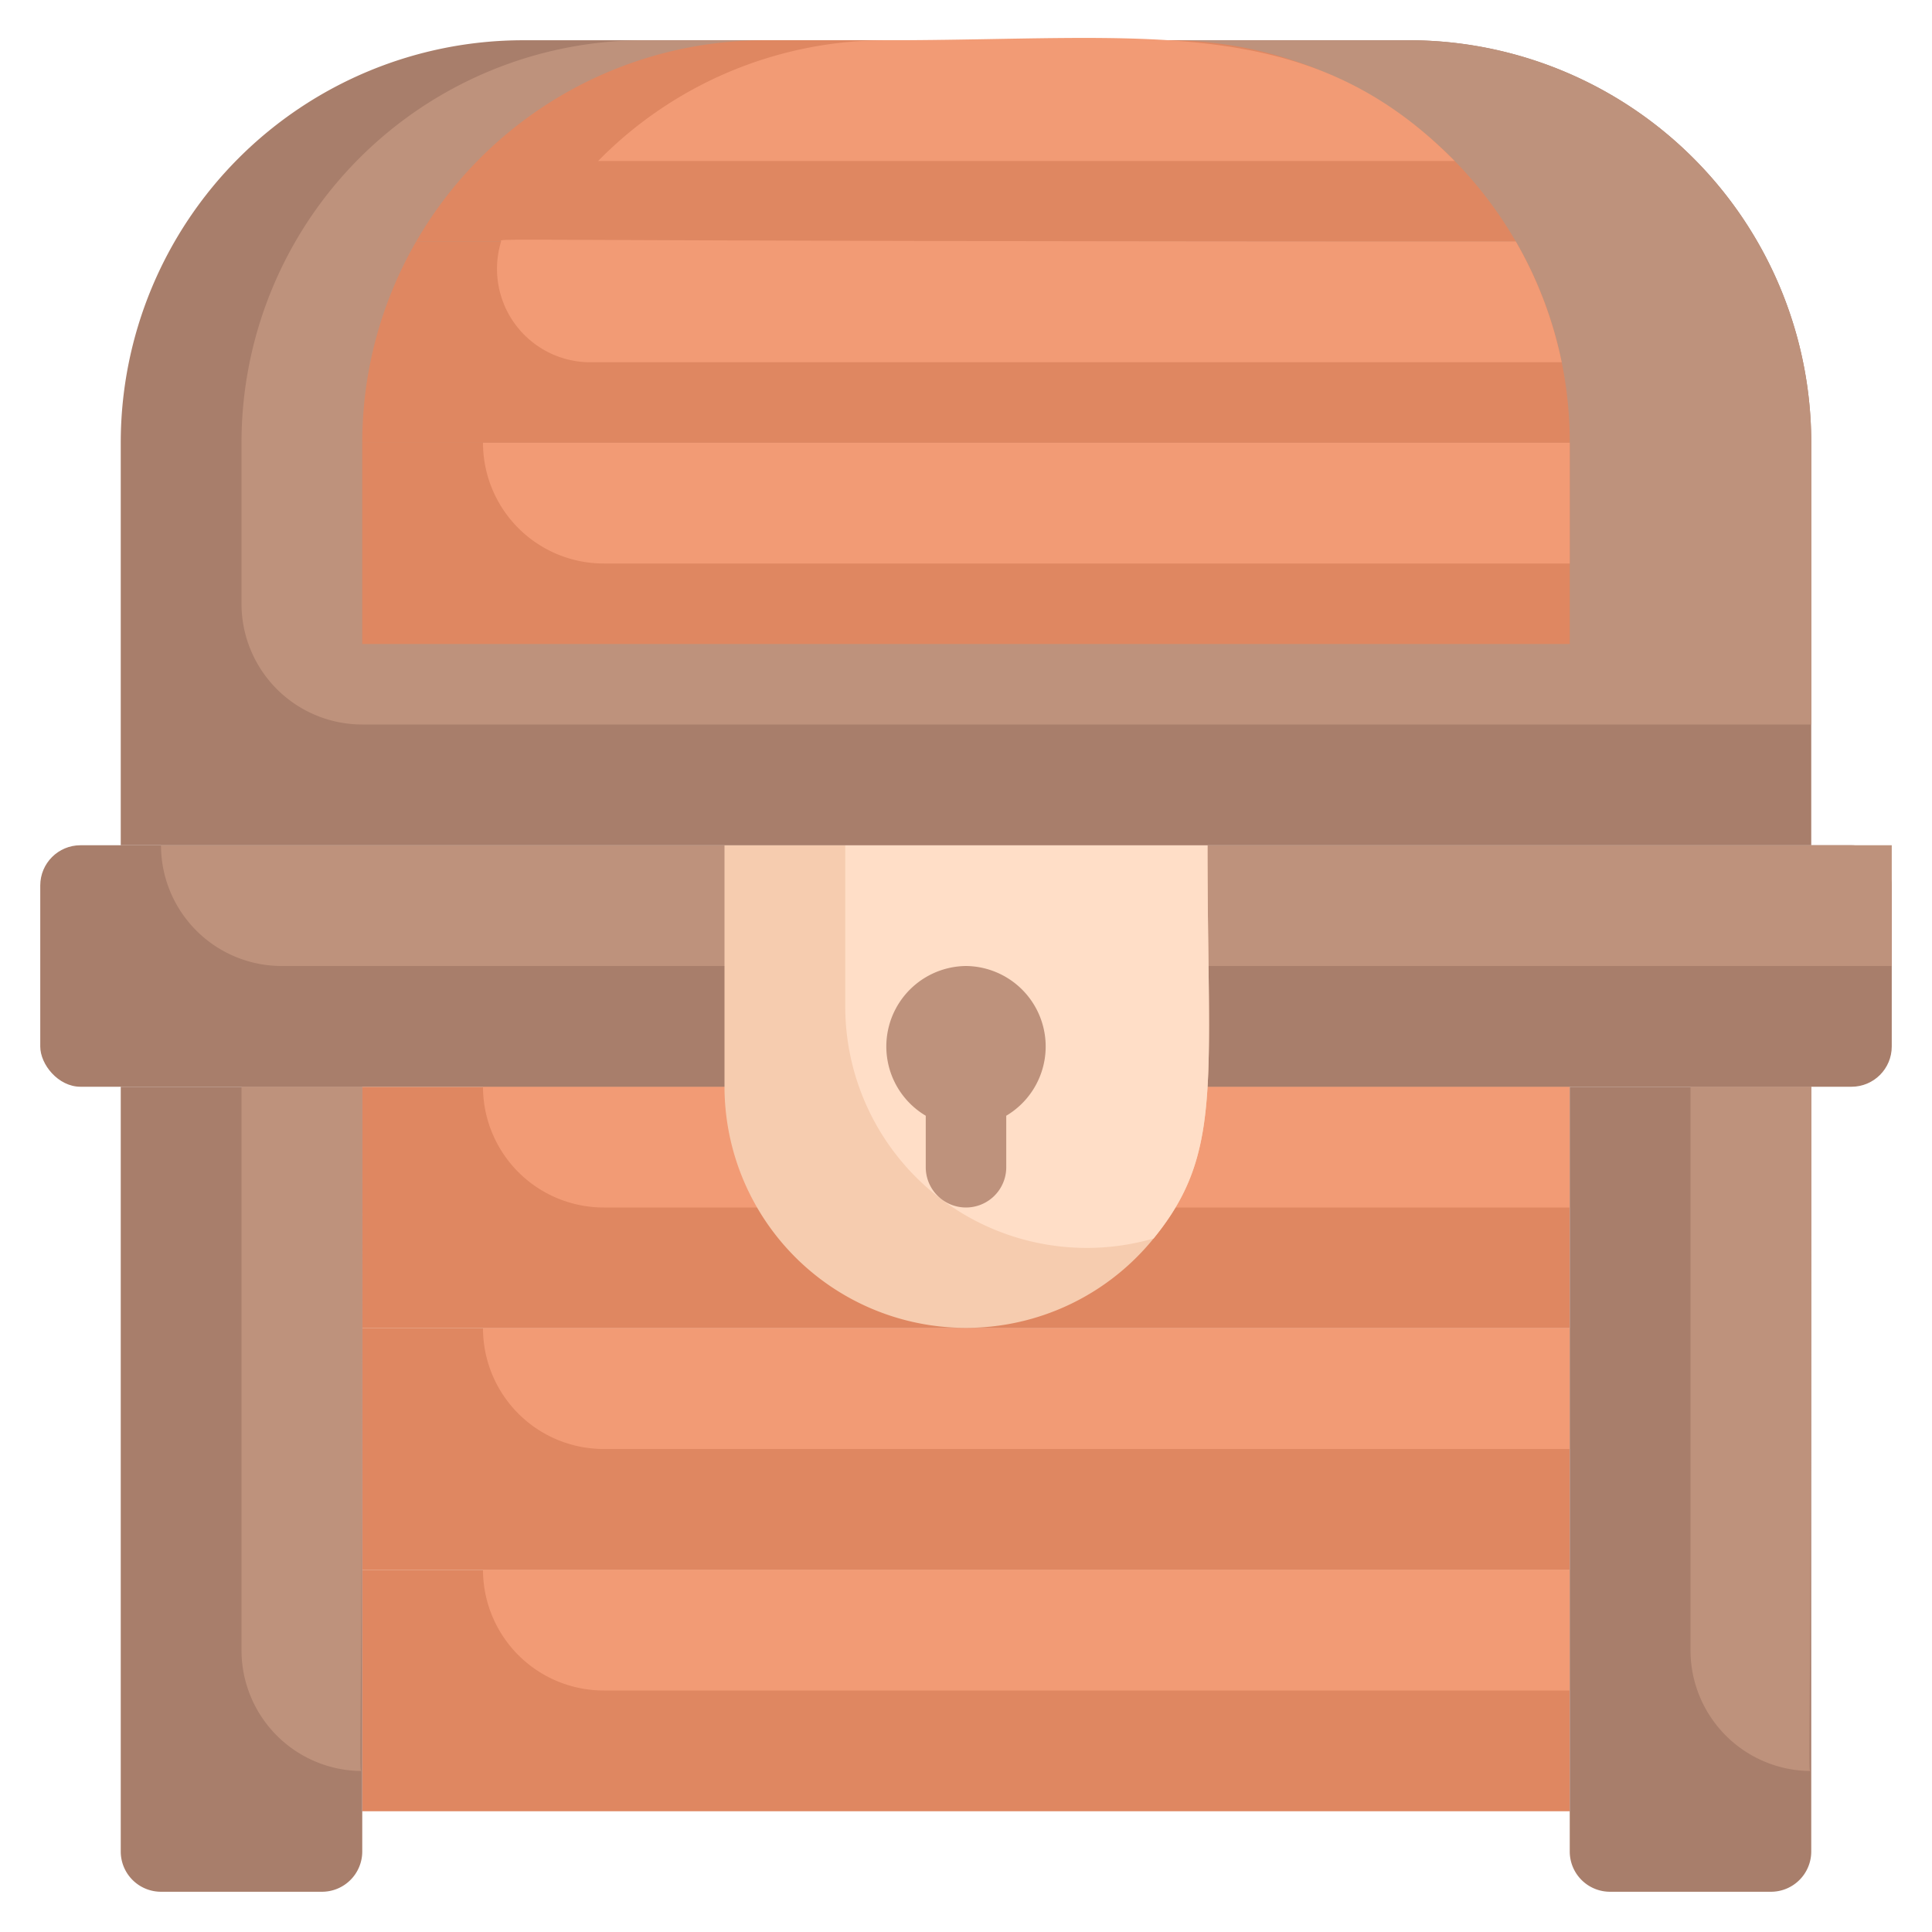 <svg xmlns="http://www.w3.org/2000/svg" viewBox="0 0 48 48"><defs><style>.cls-1{fill:#df8761;}.cls-2{fill:#f29b75;}.cls-3{fill:#a87e6b;}.cls-4{fill:#be927c;}.cls-5{fill:#f6ccaf;}.cls-6{fill:#ffdec7;}</style></defs><title>Treasure box</title><g id="Treasure_box" data-name="Treasure box"><rect class="cls-1" x="9" y="27" width="30" height="6"/><rect class="cls-1" x="9" y="33" width="30" height="6"/><rect class="cls-1" x="9" y="39" width="30" height="6"/><path class="cls-2" d="M39,39v3H15a3,3,0,0,1-3-3Z"/><path class="cls-2" d="M39,33v3H15a3,3,0,0,1-3-3Z"/><path class="cls-2" d="M39,27v3H15a3,3,0,0,1-3-3Z"/><rect class="cls-3" x="1" y="21" width="46" height="6" rx="1"/><path class="cls-4" d="M47,21v3H7a3,3,0,0,1-3-3Z"/><path class="cls-3" d="M9,27V46a1,1,0,0,1-1,1H4a1,1,0,0,1-1-1V27Z"/><path class="cls-4" d="M9,27c0,17.84-.1,17,0,17a3,3,0,0,1-3-3V27Z"/><path class="cls-3" d="M40,27h4a1,1,0,0,1,1,1V47a0,0,0,0,1,0,0H39a0,0,0,0,1,0,0V28A1,1,0,0,1,40,27Z" transform="translate(84 74) rotate(-180)"/><path class="cls-5" d="M30,21c0,5.95.39,7.65-1.34,9.77A6,6,0,0,1,18,27V21Z"/><path class="cls-6" d="M30,21c0,5.95.39,7.65-1.34,9.77A6,6,0,0,1,21,25V21Z"/><path class="cls-3" d="M45,11V21H3V11A10,10,0,0,1,13,1H35A10,10,0,0,1,45,11Z"/><path class="cls-4" d="M45,11v7H9a3,3,0,0,1-3-3V11A10,10,0,0,1,16,1H35A10,10,0,0,1,45,11Z"/><path class="cls-1" d="M37.66,6H10.34A10,10,0,0,1,19,1H29A10,10,0,0,1,37.66,6Z"/><path class="cls-2" d="M36.14,4H14.86A10,10,0,0,1,22,1C28.48,1,32.47.27,36.14,4Z"/><path class="cls-1" d="M39,11H9a10,10,0,0,1,1.34-5H37.66A9.92,9.92,0,0,1,39,11Z"/><path class="cls-2" d="M38.8,9H14.71a2.32,2.32,0,0,1-2.26-3c0-.1-1,0,25.21,0A10,10,0,0,1,38.8,9Z"/><rect class="cls-1" x="9" y="11" width="30" height="5"/><path class="cls-2" d="M39,11v3H15a3,3,0,0,1-3-3Z"/><path class="cls-4" d="M24,24a2,2,0,0,0-1,3.72V29a1,1,0,0,0,2,0V27.72A2,2,0,0,0,24,24Z"/><path class="cls-4" d="M45,27c0,17.84-.1,17,0,17a3,3,0,0,1-3-3V27Z"/></g></svg>